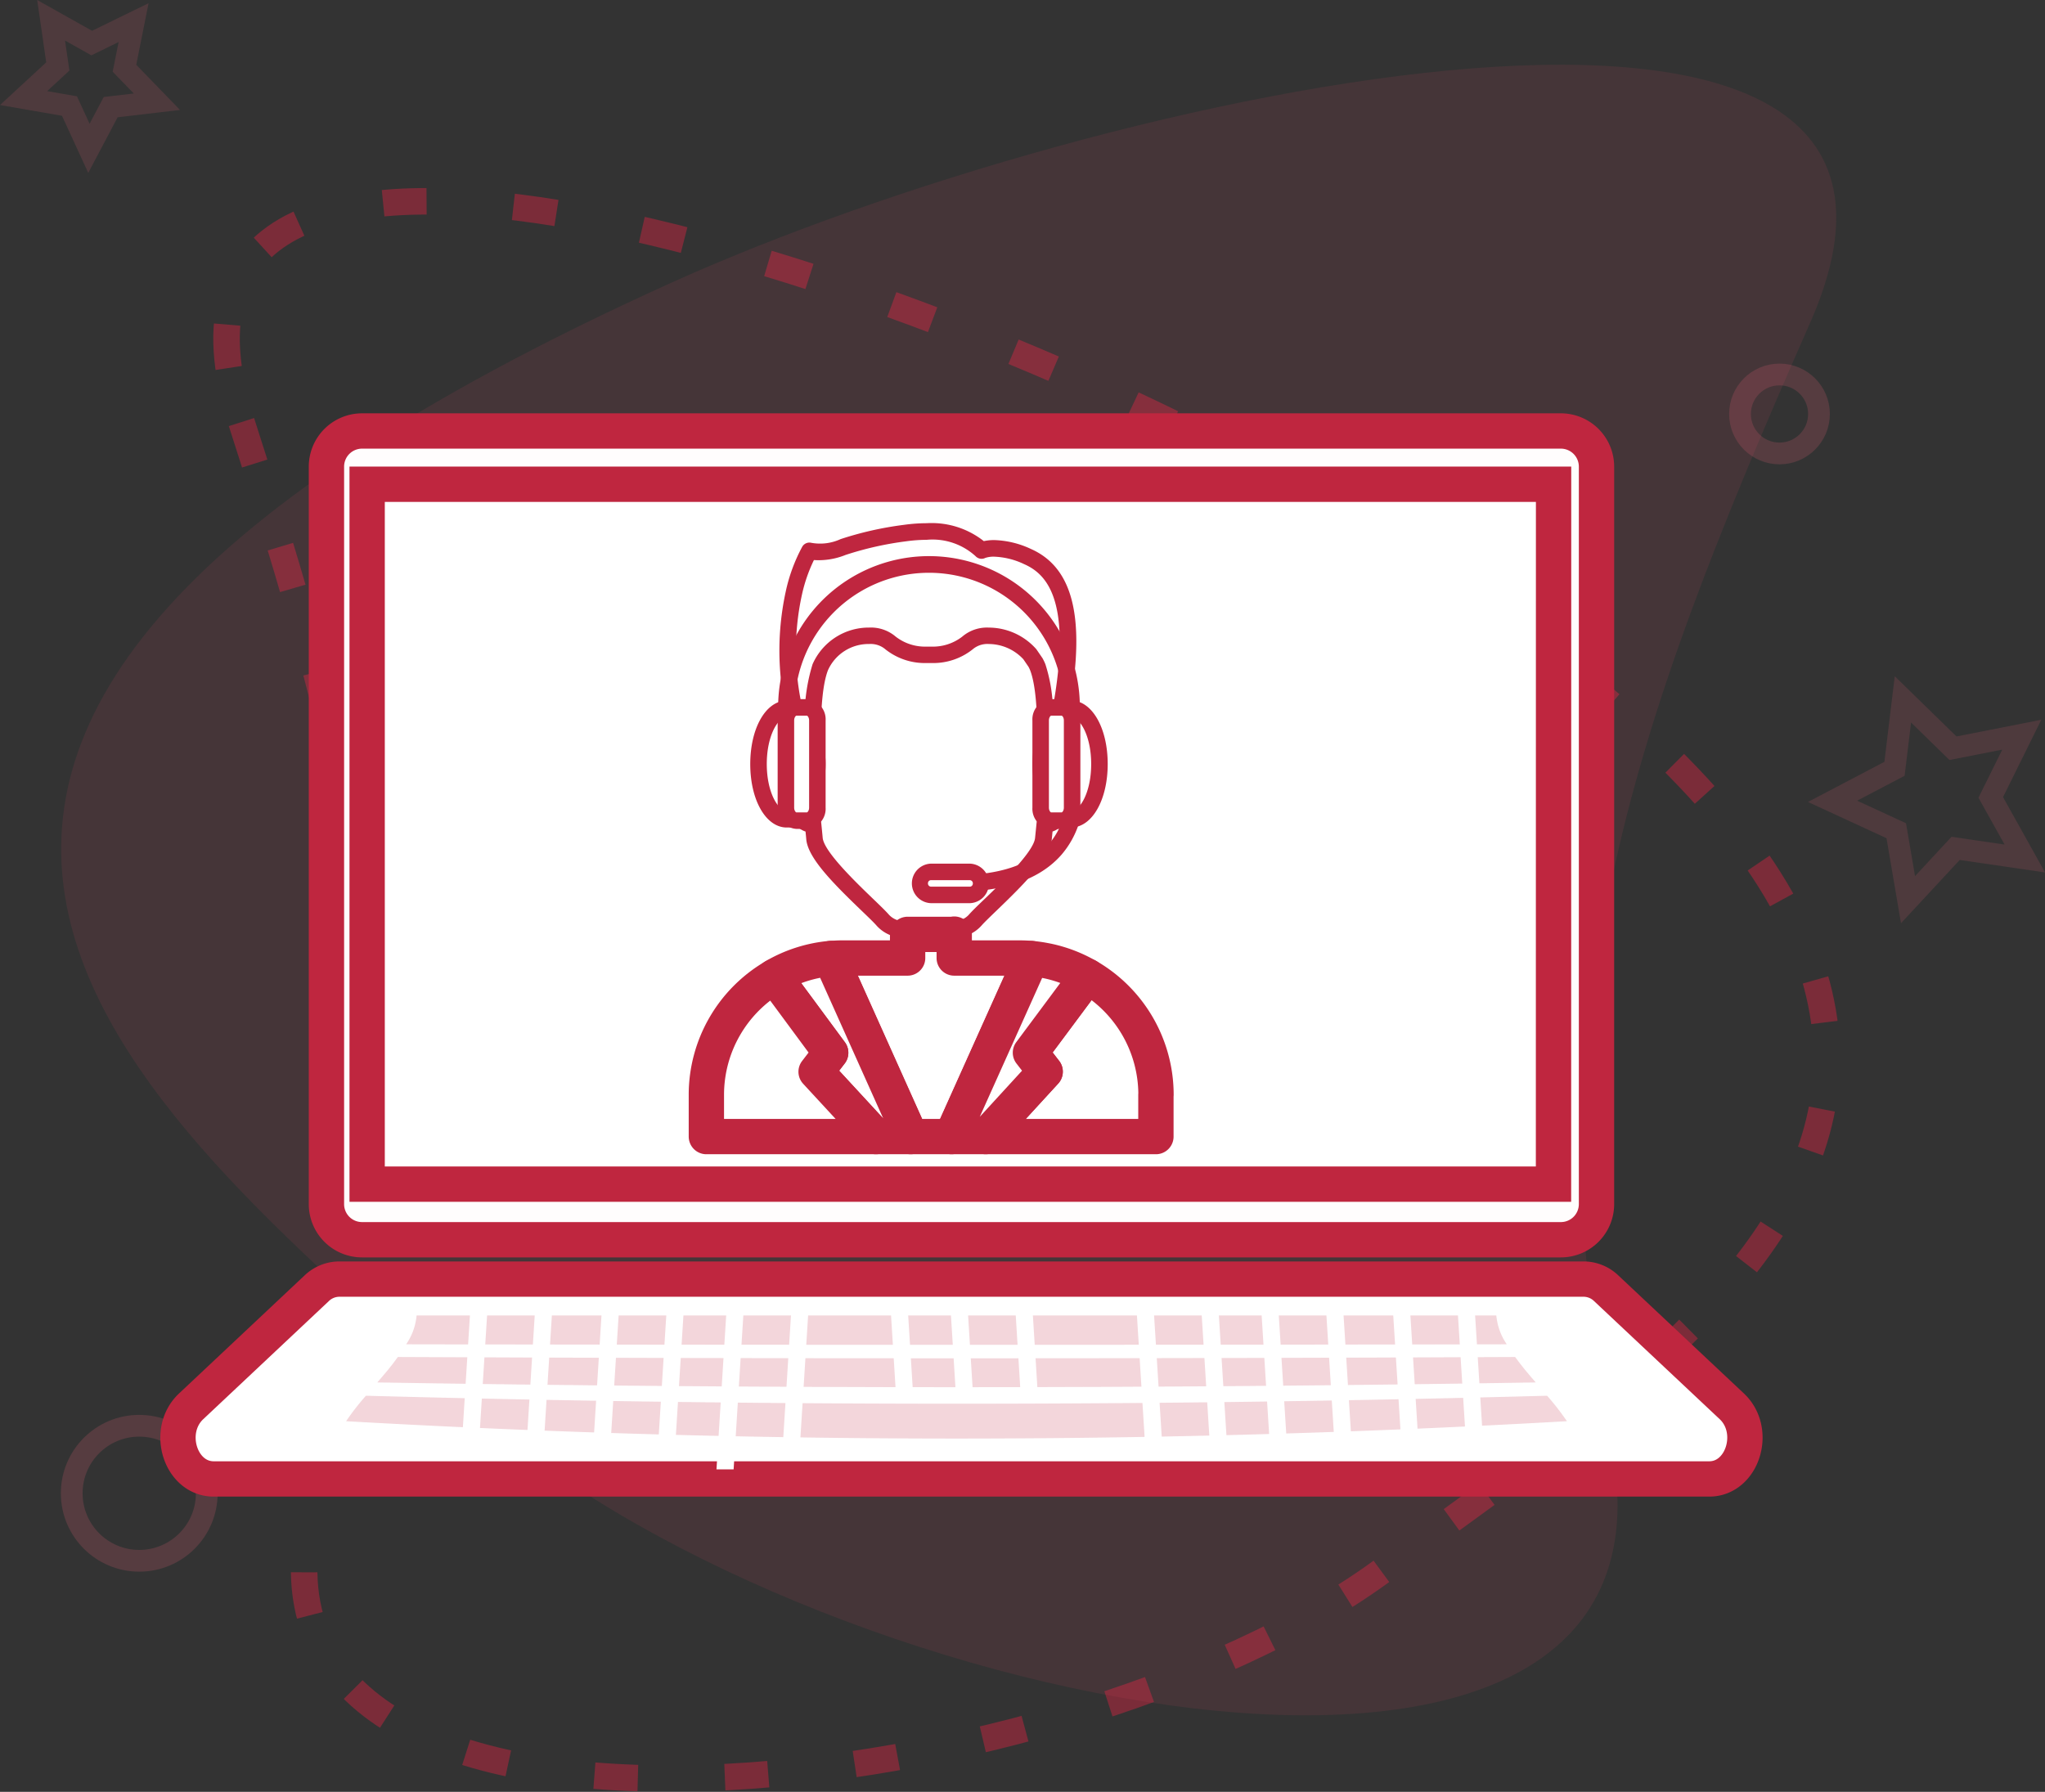 <svg xmlns="http://www.w3.org/2000/svg" width="109.998" height="96.394" viewBox="0 0 109.998 96.394">
    <rect x="0" y="0" width="109.998" height="96.394" fill="#333333" stroke="none"/>
    <defs>
        <style>
            .cls-1,.cls-2,.cls-4,.cls-5{fill:none}.cls-15,.cls-2,.cls-7,.cls-8{stroke:#bf263f}.cls-2,.cls-4,.cls-5,.cls-7,.cls-8{stroke-miterlimit:10}.cls-2{stroke-width:1.426px;stroke-dasharray:2.341 4.681;opacity:.512}.cls-2,.cls-3,.cls-4,.cls-5{isolation:isolate}.cls-3{fill:#ed4d67;opacity:.1}.cls-4,.cls-5{stroke:#f7657d;stroke-width:1.17px}.cls-4{opacity:.18}.cls-5{opacity:.14}.cls-14,.cls-15,.cls-6,.cls-8{fill:#fff}.cls-7{fill:#fffdfd}.cls-15,.cls-7,.cls-8{stroke-width:1.9px}.cls-9{clip-path:url(#clip-path)}.cls-10{opacity:.7}.cls-11,.cls-12,.cls-13{fill:#bf263f}.cls-11{opacity:.27}.cls-13,.cls-14{stroke:rgba(0,0,0,0)}.cls-15{stroke-linecap:round;stroke-linejoin:round}
        </style>
        <clipPath id="clip-path">
            <path id="Rectangle_1297" d="M0 0h67.008v11.077H0z" class="cls-1" data-name="Rectangle 1297"/>
        </clipPath>
    </defs>
    <g id="Group_6137" data-name="Group 6137" transform="translate(-55.759 -1246.167)">
        <g id="Group_2358" data-name="Group 2358" transform="translate(57.028 1247.259)">
            <g id="Group_2354" data-name="Group 2354">
                <g id="Group_2352" data-name="Group 2352" transform="translate(2.023 2.391)">
                    <path id="Path_826" d="M74.773 1274.249c7.006 21.8 10.412 36.618 4.048 57.56-6.835 22.492 39.929 17.254 57.561 4.049 16.763-12.557 45.545-28.526-4.048-57.56-20.589-12.054-64.858-26.752-57.561-4.049z" class="cls-2" data-name="Path 826" transform="translate(-65.077 -1255.026)"/>
                    <path id="Path_777" d="M154.244 1264.845c-9.833 22.278-15.083 37.572-10.681 60.43 4.729 24.549-44.149 13.811-61.33-2.117-16.335-15.14-45-35.234 10.681-60.429 23.112-10.46 71.567-21.084 61.33 2.116z" class="cls-3" data-name="Path 777" transform="translate(-60.168 -1250.971)"/>
                </g>
                <g id="Group_2356" data-name="Group 2356">
                    <circle id="Ellipse_80" cx="2.124" cy="2.124" r="2.124" class="cls-4" data-name="Ellipse 80" transform="translate(92.324 19.054)"/>
                    <path id="Path_823" d="M208.047 1309.442l3.332-1.749.452-3.736 2.693 2.629 3.7-.728-1.668 3.374 1.833 3.286-3.723-.545-2.56 2.759-.633-3.709z" class="cls-5" data-name="Path 823" transform="translate(-110.745 -1267.426)"/>
                    <path id="Path_828" d="M58.509 1247.259l2.184 1.225 2.252-1.1-.491 2.455 1.745 1.8-2.487.292-1.17 2.215-1.046-2.275-2.468-.428 1.841-1.7z" class="cls-5" data-name="Path 828" transform="translate(-57.028 -1247.259)"/>
                    <circle id="Ellipse_81" cx="3.632" cy="3.632" r="3.632" class="cls-4" data-name="Ellipse 81" transform="translate(2.589 75.608)"/>
                </g>
            </g>
        </g>
        <g id="Group_6119" data-name="Group 6119" transform="translate(65.335 1269.352)">
            <path id="Rectangle_1290" d="M0 0h63.816v38.338H0z" class="cls-6" data-name="Rectangle 1290" transform="translate(10.169 2.866)"/>
            <path id="Path_3044" d="M84.227 1281.549a1.917 1.917 0 0 0-1.916 1.918v39.674a1.915 1.915 0 0 0 1.916 1.916h64.481a1.917 1.917 0 0 0 1.918-1.916v-39.674a1.919 1.919 0 0 0-1.918-1.918zm64.086 40.518H84.5v-37.652h63.817z" class="cls-7" data-name="Path 3044" transform="translate(-74.328 -1281.549)"/>
            <path id="Path_3045" d="M145.534 1352.361H78.588a1.769 1.769 0 0 0-1.215.5l-6.744 6.342c-1.4 1.31-.59 3.909 1.213 3.909h80.44c1.8 0 2.608-2.6 1.213-3.909l-6.747-6.342a1.758 1.758 0 0 0-1.214-.5z" class="cls-8" data-name="Path 3045" transform="translate(-69.921 -1306.736)"/>
        </g>
        <g id="Group_6135" data-name="Group 6135" transform="translate(73.681 1314.135)">
            <g id="Group_6134" class="cls-9" data-name="Group 6134">
                <g id="Group_6133" data-name="Group 6133" transform="translate(.695 1.89)">
                    <g id="Group_6132" data-name="Group 6132" transform="translate(0 .906)">
                        <g id="Group_6131" class="cls-10" data-name="Group 6131">
                            <path id="Path_3056" d="M148.552 1362.1a13.455 13.455 0 0 1 1.066 1.37 578.235 578.235 0 0 1-65.665 0 13.465 13.465 0 0 1 1.066-1.37q31.781.86 63.533 0z" class="cls-11" data-name="Path 3056" transform="translate(-83.953 -1357.779)"/>
                            <path id="Path_3057" d="M147.76 1358.866c.4.55.638.823 1.107 1.369q-31.16.511-62.311 0c.469-.546.709-.819 1.107-1.369q30.049.141 60.097 0z" class="cls-11" data-name="Path 3057" transform="translate(-84.879 -1356.629)"/>
                            <path id="Path_3058" d="M147.607 1355.394a3.256 3.256 0 0 0 .562 1.554q-29.6.054-59.2 0a3.256 3.256 0 0 0 .562-1.554z" class="cls-11" data-name="Path 3058" transform="translate(-85.739 -1355.394)"/>
                        </g>
                    </g>
                    <path id="Path_3059" d="M93.622 1361.794l.919.049.479-7.6-.919-.049z" class="cls-6" data-name="Path 3059" transform="translate(-87.392 -1354.06)"/>
                    <path id="Path_3060" d="M99.026 1361.864l.919.049.479-7.6-.919-.049z" class="cls-6" data-name="Path 3060" transform="translate(-89.314 -1354.085)"/>
                    <path id="Path_3061" d="M104.595 1361.936l.919.049.479-7.6-.919-.049z" class="cls-6" data-name="Path 3061" transform="translate(-91.295 -1354.11)"/>
                    <path id="Path_3062" d="M110 1362.006l.919.049.479-7.6-.919-.049z" class="cls-6" data-name="Path 3062" transform="translate(-93.217 -1354.135)"/>
                    <path id="Path_3063" d="M114.788 1364.038l.919.049.634-10.05-.919-.049z" class="cls-6" data-name="Path 3063" transform="translate(-94.921 -1353.987)"/>
                    <path id="Path_3064" d="M120.361 1362.357l.919.049.528-8.37-.919-.049z" class="cls-6" data-name="Path 3064" transform="translate(-96.903 -1353.987)"/>
                    <path id="Path_3065" d="M178.1 1361.771l-.919.049-.457-7.244.919-.049z" class="cls-6" data-name="Path 3065" transform="translate(-116.951 -1354.179)"/>
                    <path id="Path_3066" d="M172.7 1361.851l-.919.049-.457-7.244.919-.049z" class="cls-6" data-name="Path 3066" transform="translate(-115.029 -1354.208)"/>
                    <path id="Path_3067" d="M167.129 1361.934l-.919.049-.457-7.244.919-.049z" class="cls-6" data-name="Path 3067" transform="translate(-113.049 -1354.237)"/>
                    <path id="Path_3068" d="M161.726 1362.014l-.919.049-.457-7.244.919-.049z" class="cls-6" data-name="Path 3068" transform="translate(-111.127 -1354.266)"/>
                    <path id="Path_3069" d="M156.709 1361.788l-.919.049-.457-7.244.919-.049z" class="cls-6" data-name="Path 3069" transform="translate(-109.342 -1354.185)"/>
                    <path id="Path_3070" d="M151.305 1361.868l-.919.049-.457-7.244.919-.049z" class="cls-6" data-name="Path 3070" transform="translate(-107.42 -1354.213)"/>
                    <path id="Path_3071" d="M141.02 1359.3l-.919.049-.3-4.819.919-.049z" class="cls-6" data-name="Path 3071" transform="translate(-103.816 -1354.162)"/>
                    <path id="Path_3072" d="M135.621 1359.446l-.919.049-.3-4.819.919-.049z" class="cls-6" data-name="Path 3072" transform="translate(-101.896 -1354.215)"/>
                    <path id="Path_3073" d="M130.615 1359.384l-.919.049-.3-4.819.919-.049z" class="cls-6" data-name="Path 3073" transform="translate(-100.115 -1354.193)"/>
                </g>
            </g>
        </g>
        <g id="Group_6040" data-name="Group 6040" transform="translate(93.754 1274.319)">
            <g id="Group_5462" data-name="Group 5462" transform="translate(3.601 1.345)">
                <path id="Path_2962" d="M1232.47 596.547h-.135c.057-.465.116-.924.172-1.357.293-2.248.953-8.815-6.888-8.815s-7.182 6.567-6.889 8.815l.172 1.357h-.135c-1.194-.883-1.293 1.423-.8 2.211a4.805 4.805 0 0 1 .669 1.441c.183.53.488.6.743.542.032.314.06.587.079.805.11 1.212 3.023 3.639 3.682 4.4.619.712 1.65.435 1.98.42l.494-.024.493.024c.33.015 1.362.292 1.98-.42.66-.759 3.573-3.186 3.682-4.4.02-.218.048-.492.079-.806.255.058.56-.012.743-.542a4.8 4.8 0 0 1 .67-1.441c.502-.787.402-3.093-.791-2.21z" class="cls-6" data-name="Path 2962" transform="translate(-1217.245 -585.931)"/>
                <path id="Path_2963" d="M1226 606a4.734 4.734 0 0 1-.616-.048c-.067-.008-.123-.016-.166-.018l-.474-.023-.473.023c-.043 0-.1.01-.167.018a4.762 4.762 0 0 1-.616.048 1.955 1.955 0 0 1-1.554-.638c-.152-.176-.461-.472-.818-.815-1.573-1.511-2.882-2.843-2.972-3.835-.01-.123-.024-.264-.04-.419a1.154 1.154 0 0 1-.759-.823l-.052-.152a4.045 4.045 0 0 0-.573-1.2 3.033 3.033 0 0 1-.115-2.576.906.906 0 0 1 .9-.51c-.029-.225-.057-.446-.086-.661-.155-1.186-.625-4.794 1.443-7.149 1.263-1.439 3.244-2.168 5.886-2.168s4.623.73 5.887 2.169c2.067 2.356 1.6 5.963 1.442 7.148l-.085.662a.9.9 0 0 1 .9.51 3.033 3.033 0 0 1-.116 2.576 4.013 4.013 0 0 0-.572 1.194l-.054.155a1.151 1.151 0 0 1-.759.823l-.041.42c-.089.991-1.4 2.323-2.971 3.834-.356.343-.664.639-.817.815a1.956 1.956 0 0 1-1.562.64zm-1.255-.978h.024l.489.024c.06 0 .141.012.238.024a3.95 3.95 0 0 0 .5.041 1.085 1.085 0 0 0 .883-.333c.179-.206.485-.5.873-.872.921-.885 2.635-2.533 2.7-3.275l.081-.811a.444.444 0 0 1 .54-.388.23.23 0 0 0 .046.006c.084 0 .163-.216.178-.259l.053-.154a4.845 4.845 0 0 1 .662-1.38 2.076 2.076 0 0 0 .046-1.732.876.876 0 0 0-.2.115.443.443 0 0 1-.264.087h-.135a.444.444 0 0 1-.44-.5c.057-.466.115-.925.172-1.36.142-1.088.574-4.394-1.229-6.448-1.087-1.239-2.843-1.867-5.219-1.867s-4.131.628-5.219 1.866c-1.8 2.052-1.372 5.361-1.229 6.448.056.434.114.893.172 1.36a.443.443 0 0 1-.441.5h-.135a.446.446 0 0 1-.265-.087.459.459 0 0 0-.218-.111 2.134 2.134 0 0 0 .061 1.728 4.839 4.839 0 0 1 .662 1.382l.052.15c.016.044.095.261.181.261a.2.2 0 0 0 .045-.006.44.44 0 0 1 .356.073.446.446 0 0 1 .183.315c.032.316.06.591.079.81.068.741 1.782 2.389 2.7 3.274.387.372.693.666.873.873a1.086 1.086 0 0 0 .883.333 3.944 3.944 0 0 0 .5-.041c.1-.012.177-.022.239-.024l.488-.024z" class="cls-12" data-name="Path 2963" transform="translate(-1216.372 -585.056)"/>
            </g>
            <g id="Group_5463" data-name="Group 5463" transform="translate(3.927)">
                <path id="Path_2964" d="M1231.553 583.729a3.1 3.1 0 0 0-2.464-.325c-.446-.477-1.593-1.282-4.116-.938-3.5.478-3.848 1.261-5.148.955a8.641 8.641 0 0 0-.835 2.268 14.527 14.527 0 0 0 .484 7.912 21.105 21.105 0 0 0 .606 2.077s-.331-4.3.329-6 2.98-2.069 3.753-1.326a3.677 3.677 0 0 0 4.193 0c.652-.627 2.4-.459 3.328.629l.306.448a2.586 2.586 0 0 1 .118.249c.661 1.7.33 6 .33 6a21.506 21.506 0 0 0 .988-4.143c.919-5.415-.365-7.142-1.872-7.806z" class="cls-6" data-name="Path 2964" transform="translate(-1218.212 -581.94)"/>
                <path id="Path_2965" d="M1219.209 595.249a.444.444 0 0 1-.417-.292 21.369 21.369 0 0 1-.619-2.125 14.961 14.961 0 0 1-.488-8.106 9.057 9.057 0 0 1 .885-2.4.443.443 0 0 1 .488-.212 2.636 2.636 0 0 0 1.578-.2 18.215 18.215 0 0 1 3.408-.767 9.072 9.072 0 0 1 1.218-.088 4.527 4.527 0 0 1 3.075.964 2.6 2.6 0 0 1 .558-.056 4.963 4.963 0 0 1 1.968.474c2.246.99 2.924 3.623 2.133 8.289a21.752 21.752 0 0 1-1.009 4.221.444.444 0 0 1-.86-.186c0-.042.315-4.217-.3-5.8a1.862 1.862 0 0 0-.086-.181l-.277-.406a2.555 2.555 0 0 0-1.854-.82 1.223 1.223 0 0 0-.815.24 3.4 3.4 0 0 1-2.276.783h-.257a3.4 3.4 0 0 1-2.275-.783 1.23 1.23 0 0 0-.82-.24 2.389 2.389 0 0 0-2.212 1.408c-.567 1.459-.348 5.11-.306 5.715a.443.443 0 0 1-.427.563.02.02 0 0 1-.013.005zm-.01-12.207a8.365 8.365 0 0 0-.645 1.865 14.02 14.02 0 0 0 .145 6.584 9.674 9.674 0 0 1 .426-2.843 3.3 3.3 0 0 1 3.039-1.974 2.05 2.05 0 0 1 1.436.489 2.577 2.577 0 0 0 1.659.535h.256a2.576 2.576 0 0 0 1.66-.535 2.045 2.045 0 0 1 1.431-.488 3.421 3.421 0 0 1 2.543 1.148.371.371 0 0 1 .029.037l.307.448c.009.015.019.03.027.046a2.882 2.882 0 0 1 .137.291 8.551 8.551 0 0 1 .406 2.391c.022-.142.042-.285.059-.429.938-5.538-.47-6.844-1.611-7.347a4.066 4.066 0 0 0-1.61-.4 1.409 1.409 0 0 0-.478.067.451.451 0 0 1-.133.042.442.442 0 0 1-.389-.136 3.436 3.436 0 0 0-2.633-.88 8.179 8.179 0 0 0-1.1.08 17.466 17.466 0 0 0-3.26.734 3.861 3.861 0 0 1-1.7.275z" class="cls-12" data-name="Path 2965" transform="translate(-1217.341 -581.065)"/>
            </g>
            <path id="Path_2966" d="M1244.773 628.219a.444.444 0 1 1 0-.888c2.3 0 3.971-.561 4.955-1.666a4.02 4.02 0 0 0 .954-2.874.444.444 0 0 1 .881-.108 4.852 4.852 0 0 1-1.162 3.56c-1.157 1.312-3.051 1.976-5.628 1.976z" class="cls-13" data-name="Path 2966" transform="translate(-1231.309 -608.404)"/>
            <g id="Group_5464" data-name="Group 5464" transform="translate(17.533 9.535)">
                <path id="Path_2967" d="M1262.207 613.655c0-1.635-.676-2.961-1.513-2.969h-.545v.183a4.06 4.06 0 0 0 0 5.574v.183h.545c.837-.011 1.513-1.337 1.513-2.971z" class="cls-14" data-name="Path 2967" transform="translate(-1258.598 -610.241)"/>
                <path id="Path_2968" d="M1259.821 616.195h-.545a.444.444 0 0 1-.442-.41 4.621 4.621 0 0 1 0-6.008.444.444 0 0 1 .442-.41H1259.869c1.091.048 1.909 1.5 1.909 3.412s-.818 3.364-1.909 3.412zm-.185-.888h.18c.448 0 1.073-.967 1.073-2.525s-.625-2.52-1.073-2.525h-.18a.457.457 0 0 1-.111.107 3.663 3.663 0 0 0 0 4.839.452.452 0 0 1 .111.104z" class="cls-13" data-name="Path 2968" transform="translate(-1257.724 -609.366)"/>
            </g>
            <g id="Group_5465" data-name="Group 5465" transform="translate(17.533 9.459)">
                <path id="Path_2969" d="M1260.734 615.849a.644.644 0 0 1-.564.7h-.564a.644.644 0 0 1-.564-.7v-4.688a.645.645 0 0 1 .564-.7h.564a.644.644 0 0 1 .564.7z" class="cls-14" data-name="Path 2969" transform="translate(-1258.598 -610.015)"/>
                <path id="Path_2970" d="M1259.3 616.122h-.564a1.085 1.085 0 0 1-1.008-1.146v-4.688a1.085 1.085 0 0 1 1.008-1.146h.564a1.085 1.085 0 0 1 1.008 1.146v4.688a1.085 1.085 0 0 1-1.008 1.146zm-.564-6.092c-.03 0-.12.091-.12.258v4.688c0 .167.09.258.12.258h.564c.03 0 .12-.091.12-.258v-4.688c0-.167-.09-.258-.12-.258z" class="cls-13" data-name="Path 2970" transform="translate(-1257.724 -609.141)"/>
            </g>
            <g id="Group_5466" data-name="Group 5466" transform="translate(2.36 9.535)">
                <path id="Path_2971" d="M1214.008 613.655c0-1.635.677-2.961 1.513-2.969h.545v.183a4.06 4.06 0 0 1 0 5.574v.183h-.545c-.836-.011-1.513-1.337-1.513-2.971z" class="cls-14" data-name="Path 2971" transform="translate(-1213.564 -610.241)"/>
                <path id="Path_2972" d="M1215.192 616.195H1214.599c-1.091-.048-1.909-1.5-1.909-3.412s.818-3.364 1.91-3.412H1215.192a.445.445 0 0 1 .443.41 4.624 4.624 0 0 1 0 6.008.445.445 0 0 1-.443.406zm-.511-.888h.152a.456.456 0 0 1 .11-.107 3.663 3.663 0 0 0 0-4.839.461.461 0 0 1-.11-.107h-.181c-.448 0-1.073.968-1.073 2.525s.625 2.52 1.073 2.525z" class="cls-13" data-name="Path 2972" transform="translate(-1212.69 -609.366)"/>
            </g>
            <g id="Group_5467" data-name="Group 5467" transform="translate(3.834 9.459)">
                <path id="Path_2973" d="M1218.383 615.849a.644.644 0 0 0 .564.7h.563a.644.644 0 0 0 .564-.7v-4.688a.645.645 0 0 0-.564-.7h-.563a.645.645 0 0 0-.564.7z" class="cls-14" data-name="Path 2973" transform="translate(-1217.939 -610.015)"/>
                <path id="Path_2974" d="M1218.637 616.122h-.564a1.085 1.085 0 0 1-1.008-1.146v-4.688a1.085 1.085 0 0 1 1.008-1.146h.564a1.085 1.085 0 0 1 1.008 1.146v4.688a1.085 1.085 0 0 1-1.008 1.146zm-.564-6.092c-.03 0-.12.091-.12.258v4.688c0 .167.09.258.12.258h.564c.03 0 .12-.091.12-.258v-4.688c0-.167-.09-.258-.12-.258z" class="cls-13" data-name="Path 2974" transform="translate(-1217.065 -609.141)"/>
            </g>
            <g id="Group_5468" data-name="Group 5468" transform="translate(3.867 1.772)">
                <path id="Path_2975" d="M1232.932 595.212a.444.444 0 0 1-.444-.444 7.226 7.226 0 1 0-14.437 0 .444.444 0 0 1-.888 0 8.114 8.114 0 1 1 16.214 0 .444.444 0 0 1-.445.444z" class="cls-12" data-name="Path 2975" transform="translate(-1217.162 -586.324)"/>
            </g>
            <rect id="Rectangle_1237" width="3.302" height="1.239" class="cls-14" data-name="Rectangle 1237" rx=".619" transform="translate(11.476 18.752)"/>
            <path id="Path_2976" d="M1241.565 637.531h-2.083a1.064 1.064 0 0 1 0-2.127h2.083a1.064 1.064 0 0 1 0 2.127zm-2.083-1.239a.166.166 0 0 0-.166.166.171.171 0 0 0 .166.185h2.083a.165.165 0 0 0 .165-.166.17.17 0 0 0-.165-.185z" class="cls-13" data-name="Path 2976" transform="translate(-1227.397 -617.096)"/>
            <g id="Group_5531" data-name="Group 5531" transform="translate(0 22.1)">
                <path id="Path_3018" d="M1233.289 651.975l-4.3 9.576h-2.2l-4.3-9.576c.085-.009.171-.015.256-.018.132-.009.268-.012.4-.012h3.481v-1.271h2.43a.578.578 0 0 0 .077-.015v1.286h3.483c.234.001.455.009.673.03z" class="cls-15" data-name="Path 3018" transform="translate(-1215.801 -650.66)"/>
                <path id="Path_3019" d="M1220.817 664.14h-1.871l-3.219-3.492.785-1.021-3.027-4.1a7.31 7.31 0 0 1 3.036-.968z" class="cls-15" data-name="Path 3019" transform="translate(-1209.826 -653.249)"/>
                <path id="Path_3020" d="M1211.742 666.044h-9.12v-2.25a7.358 7.358 0 0 1 3.66-6.358l3.027 4.1-.785 1.021z" class="cls-15" data-name="Path 3020" transform="translate(-1202.622 -655.153)"/>
                <path id="Path_3021" d="M1256.373 663.76v2.25h-9.155l3.2-3.492-.789-1.021 3.06-4.112a7.36 7.36 0 0 1 3.689 6.375z" class="cls-15" data-name="Path 3021" transform="translate(-1232.193 -655.119)"/>
                <path id="Path_3022" d="M1246.017 659.627l.789 1.021-3.2 3.492h-1.833l4.3-9.576a6.959 6.959 0 0 1 .709.1 6.717 6.717 0 0 1 .729.176 7.272 7.272 0 0 1 1.565.674z" class="cls-15" data-name="Path 3022" transform="translate(-1228.586 -653.249)"/>
            </g>
        </g>
    </g>
</svg>
